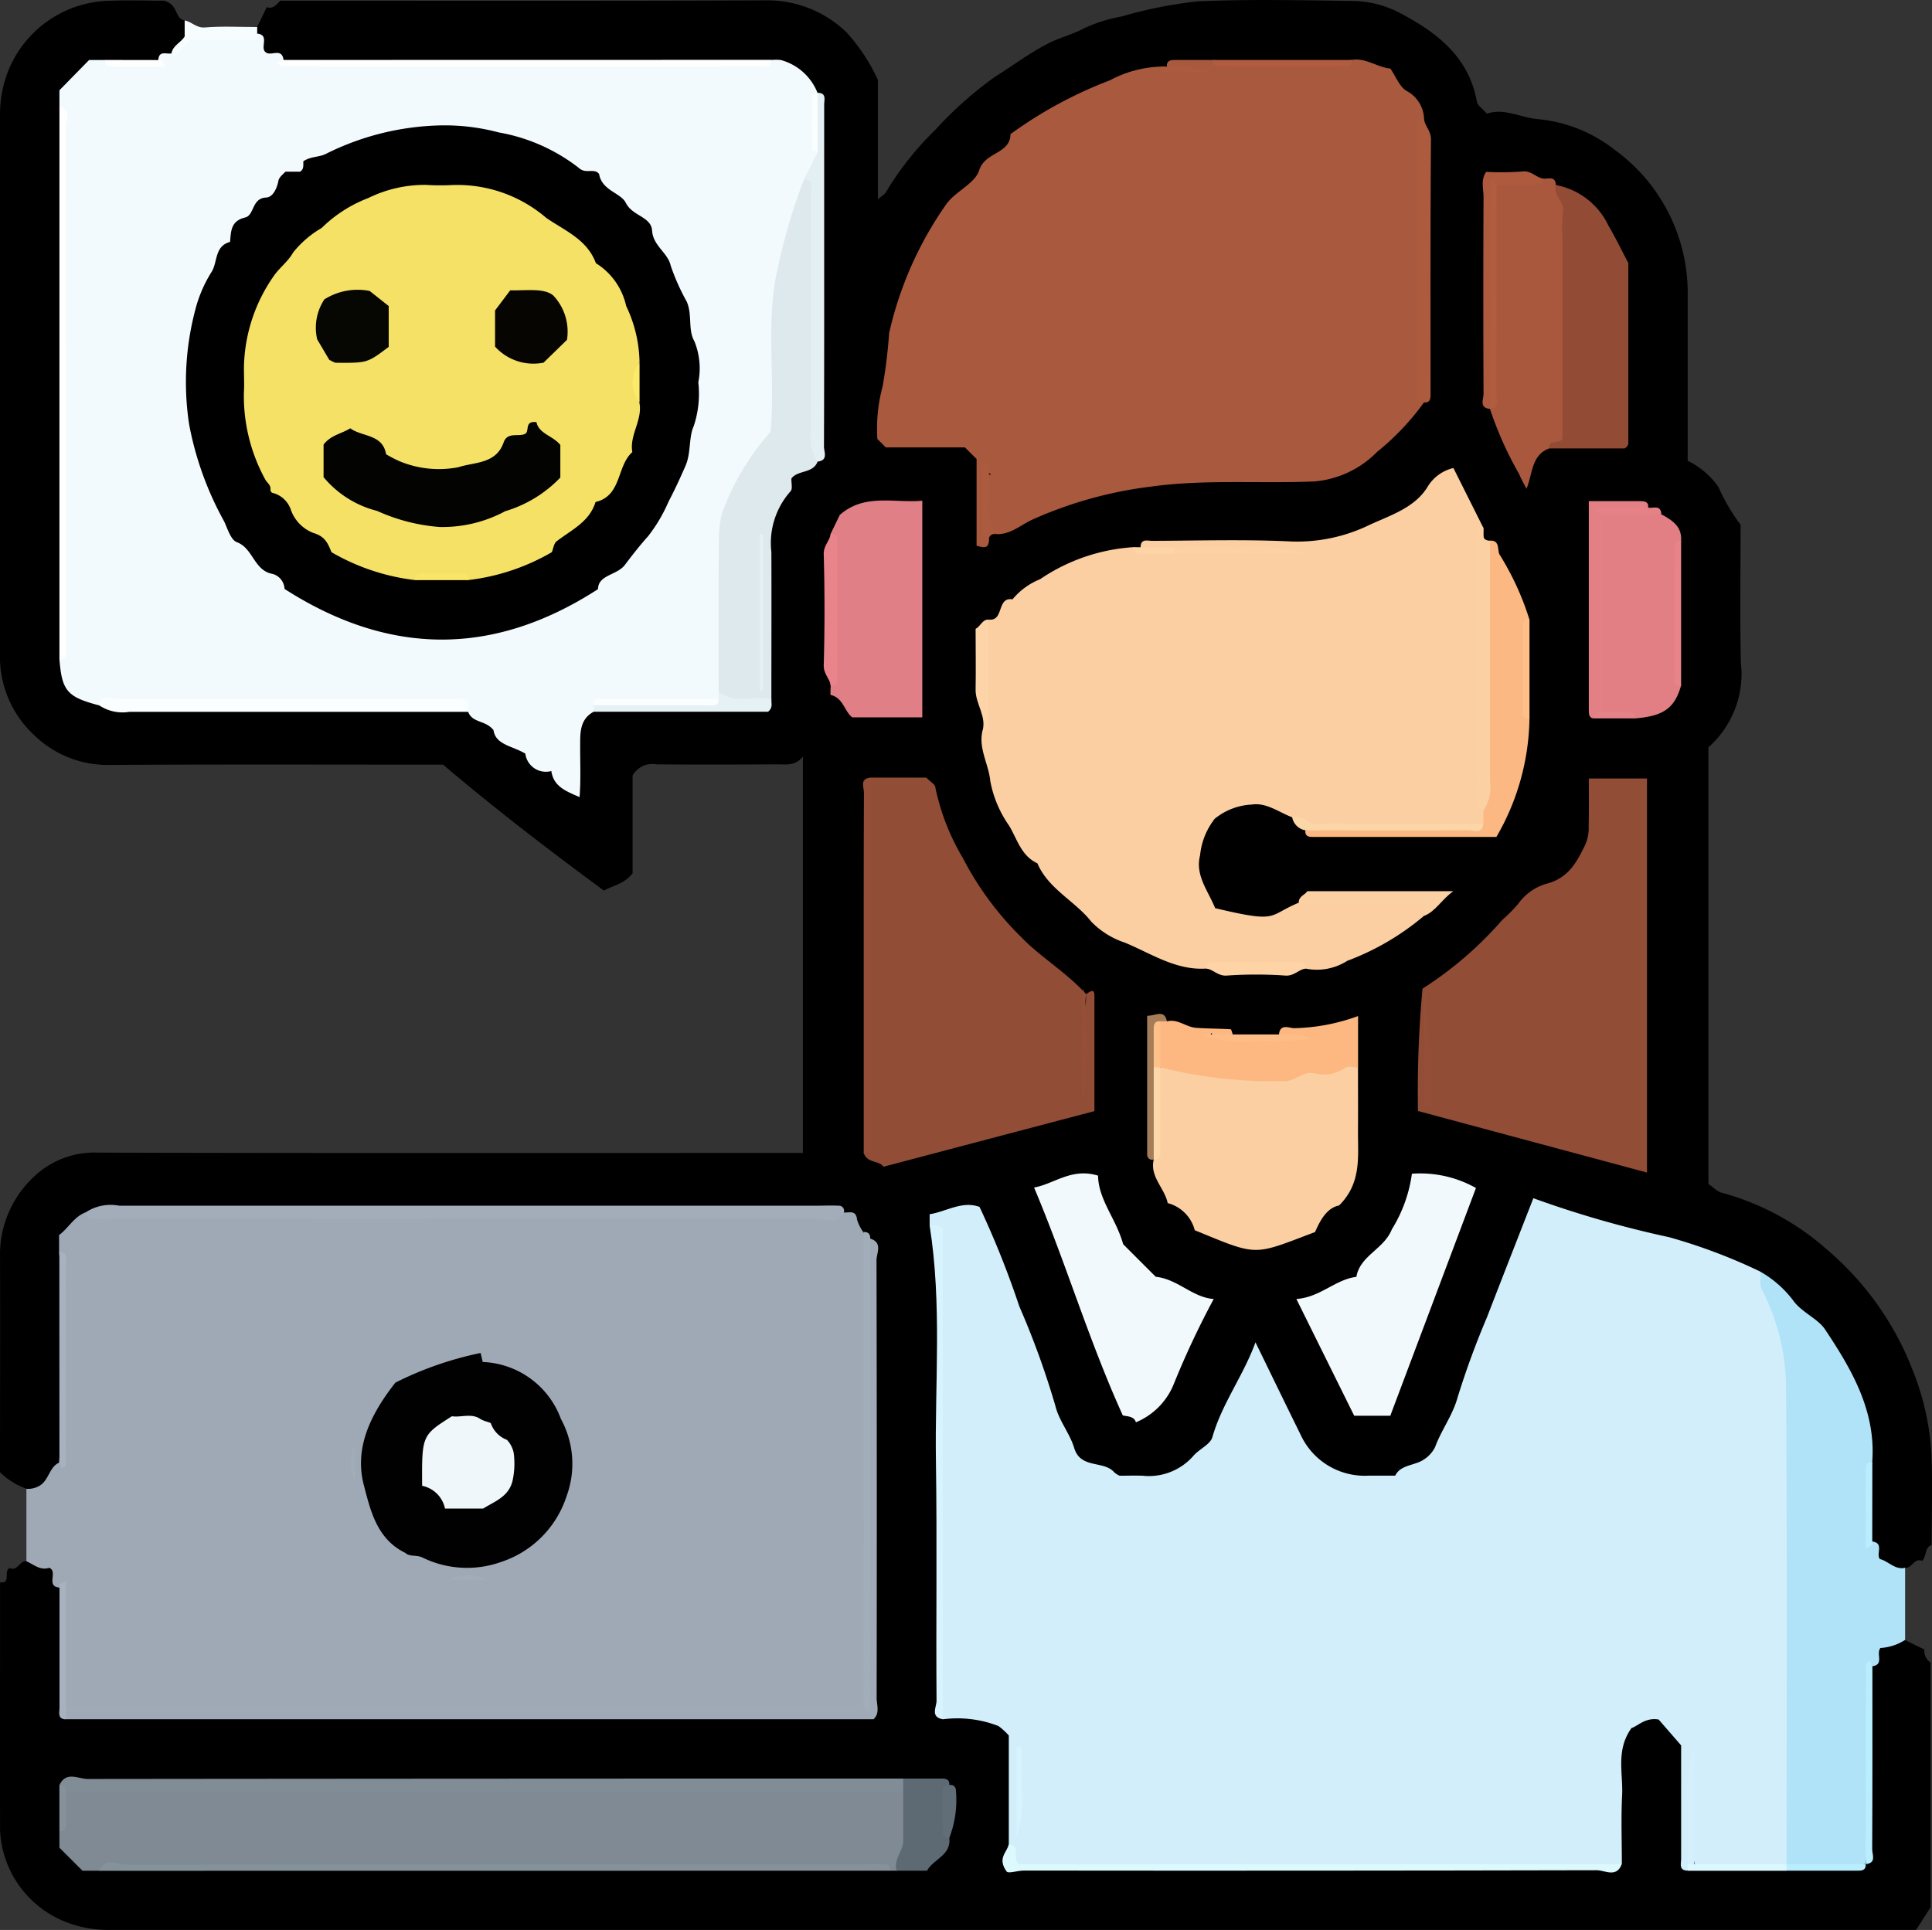 <svg id="Grupo_754524" data-name="Grupo 754524" xmlns="http://www.w3.org/2000/svg" xmlns:xlink="http://www.w3.org/1999/xlink" width="82.995" height="82.927" viewBox="0 0 82.995 82.927">
  <rect x="0" y="0" width="82.995" height="82.927" fill="#333333" stroke="none"/>
  <defs>
    <clipPath id="clip-path">
      <rect id="Rectángulo_37383" data-name="Rectángulo 37383" width="82.995" height="82.927" fill="none"/>
    </clipPath>
  </defs>
  <g id="Grupo_754523" data-name="Grupo 754523" transform="translate(0 0)" clip-path="url(#clip-path)">
    <path id="Trazado_245551" data-name="Trazado 245551" d="M7.933.878C7.491.8,7.681.213,7.057.03,6.406.03,5.517,0,4.631.035A4.8,4.8,0,0,0,.257,3.309,5.175,5.175,0,0,0,0,4.9q0,11.591,0,23.182a4.58,4.58,0,0,0,1.447,3.486,4.529,4.529,0,0,0,3.134,1.3c4.853-.029,9.707-.012,14.453-.012,2.285,1.942,4.587,3.7,6.907,5.41.433-.231.9-.3,1.234-.747V33.326a.966.966,0,0,1,1.022-.483c1.744.015,3.49.008,5.235,0,.353,0,.73.074,1.059-.332V49.541H33.084c-9.62,0-19.241.012-28.862-.015a3.773,3.773,0,0,0-2.8,1.068A4.586,4.586,0,0,0,0,53.8c.012,3.155,0,6.312,0,9.458a3.065,3.065,0,0,0,1.133.709c1.179.3,1.376-.631,1.72-1.376.2-2.8.039-5.607.094-8.408A1.783,1.783,0,0,1,4.26,52.31a2.5,2.5,0,0,1,.7-.1c10.247,0,20.5-.057,30.741.032a1.944,1.944,0,0,1,1.216.925,2.143,2.143,0,0,1,.308.64c.094,6.44.024,12.876.045,19.086a1.6,1.6,0,0,1-1.507.572q-15.828.009-31.66,0a2.559,2.559,0,0,1-.7-.08c-.6-.3-.438-.874-.459-1.369a32.1,32.1,0,0,0-.1-3.653c-.264-.831-.607-1.563-1.708-1.284-.293-.023-.382.445-.723.3-.285.14.092.667-.41.61,0,3.6-.008,7.136,0,10.667a4.449,4.449,0,0,0,3.066,4.014,5.019,5.019,0,0,0,1.731.254c25.787,0,51.574,0,77.51,0l.623-.967V71.433a.594.594,0,0,1-.266-.558l-.825-.4c-1.111-.276-1.449.459-1.71,1.3-.267,2.562.069,5.141-.195,7.7a2.014,2.014,0,0,1-.269.329c-1,.412-2.034.1-3.048.186a16.336,16.336,0,0,1-3.732-.18c-.57-1.013-.177-2.107-.276-3.157a5.043,5.043,0,0,0-.244-1.928,1.6,1.6,0,0,0-1.651-1.059,1.541,1.541,0,0,0-1.328,1.277,12.8,12.8,0,0,0-.149,2.792,3.4,3.4,0,0,1-.278,1.906c-.412.441-.954.341-1.461.341q-11.139.007-22.277-.011c-.584,0-1.414.3-1.509-.754,0-1.074.018-2.146,0-3.219-.024-1.746-.291-2.087-1.968-2.52a2.21,2.21,0,0,1-.774-.3c-.528-.495-.358-1.144-.359-1.735q-.016-7.834,0-15.665a11.836,11.836,0,0,0-.254-2.654c.054-.789.578-.862,1.216-.792.7.454.815,1.245,1.074,1.931.851,2.248,1.781,4.47,2.561,6.744A3.716,3.716,0,0,0,48.9,63.754a3.774,3.774,0,0,0,3.735-2.512c.379-.81.782-1.609,1.263-2.573a15.64,15.64,0,0,1,1.471,2.737,3.85,3.85,0,0,0,7.148-.16c1.035-2.481,1.879-5.035,2.884-7.528a2.838,2.838,0,0,1,1-1.593c2.915.88,6.122,1.254,8.98,2.822,2.731,2.04,4.794,4.459,4.666,8.135a18.943,18.943,0,0,0,.106,3.054c.32.745.515,1.667,1.695,1.231.293.023.382-.444.723-.3.2-.189.094-.56.409-.687,0-1.316.045-2.636-.012-3.954a11.416,11.416,0,0,0-.827-3.611,12.874,12.874,0,0,0-3.661-5.126,11.218,11.218,0,0,0-4.5-2.435c-.261-.069-.371-.25-.59-.376V32.112a4.223,4.223,0,0,0,1.393-3.664c-.041-1.977-.011-3.957-.011-5.9a8.306,8.306,0,0,1-.954-1.628A3.443,3.443,0,0,0,72.5,19.8c0-2.377,0-4.723,0-7.07a7.6,7.6,0,0,0-3.154-6.306,6.287,6.287,0,0,0-3.27-1.305c-.761-.06-1.471-.495-2.2-.232-.2-.231-.4-.355-.43-.512C63.1,2.443,61.735,1.4,60.139.558A4.506,4.506,0,0,0,58.094.041c-2.217-.03-4.438-.081-6.65.018a18.883,18.883,0,0,0-3.259.649,6.509,6.509,0,0,0-1.624.513c-.474.254-.987.379-1.449.605-.828.406-1.574.981-2.365,1.471a16.283,16.283,0,0,0-2.585,2.3,13.022,13.022,0,0,0-2.105,2.665c-.059.1-.18.158-.344.3V3.434A8,8,0,0,0,36.375,1.4a4.884,4.884,0,0,0-3.4-1.385C25.994.045,19.013.03,12.036.03c-.163.175-.308.371-.576.276-.146.3-.279.579-.412.854a.58.58,0,0,0-.113.453c.19.881.884,1.129,1.639,1.3,6.7.131,13.4.026,20.092.06a2.093,2.093,0,0,1,2.271,1.434c.152,4.758.039,9.514.057,14.269a1.349,1.349,0,0,1-.219.8,5.551,5.551,0,0,0-2.046,4.685,44,44,0,0,1-.078,5.589c-.329.576-.9.418-1.391.432-1.832.05-3.667-.066-5.5.065-1.55.5-1.017,1.909-1.3,3.09-1.784-.771-2.86-2.583-4.755-3.093-4.307-.134-8.613-.021-12.917-.063A7.476,7.476,0,0,1,4.7,30.057a1.892,1.892,0,0,1-1.747-2.19q0-11.387,0-22.764C2.935,3.911,3.37,3.08,4.685,2.96a10.274,10.274,0,0,0,1.972-.122,2.755,2.755,0,0,0,.821-.389c.49-.426.905-.874.454-1.571" transform="translate(0 0)"/>
    <path id="Trazado_245552" data-name="Trazado 245552" d="M2.169,45.272c-.424.184-.438.7-.8.964a.952.952,0,0,1-.619.167v3.112c.317.142.6.413.982.282.388.166-.161.794.433.85a23.812,23.812,0,0,1,.152,4c.035.436-.2.951.311,1.277a4.787,4.787,0,0,0,1.4.1q15.532,0,31.062,0a2.994,2.994,0,0,0,1.655-.2,2.5,2.5,0,0,0,.238-1.636q.018-8.517,0-17.032a3.148,3.148,0,0,0-.279-1.781,1.747,1.747,0,0,1-.272-.543c-.044-.438-.353-.272-.578-.306q-16.283,0-32.567,0c-.5.195-.736.685-1.133.973v.724a56.326,56.326,0,0,1,0,9.054" transform="translate(0.384 17.568)" fill="#9fa9b6"/>
    <path id="Trazado_245553" data-name="Trazado 245553" d="M55,44.411c.175-2.2-.883-4-2.024-5.714-.3-.459-1.01-.741-1.366-1.24a4.631,4.631,0,0,0-1.424-1.249c-.427.53-.172,1.074-.014,1.6a17.879,17.879,0,0,1,.717,5.274c-.035,5.395-.015,10.791-.009,16.185a6.527,6.527,0,0,0,.161,2.094.945.945,0,0,0,.332.4,12.914,12.914,0,0,0,3.342-.1c.3-2.325.048-4.663.146-6.993.021-.5-.183-1.023.137-1.5.533-.065.154-.528.355-.785a2.192,2.192,0,0,0,1.061-.347V48.938c-.441.1-.714-.288-1.086-.377-.175-.226.2-.688-.329-.754a8.024,8.024,0,0,1,0-3.4" transform="translate(25.426 18.428)" fill="#b0e3f8"/>
    <path id="Trazado_245554" data-name="Trazado 245554" d="M8.564,1.148V.866c-.75,0-1.5-.044-2.247.018-.373.03-.564-.252-.868-.3v.687c-.16.266-.51.383-.567.727-.008.106.026.247.062.24,1.13-.247,2.277-.4,3.407-.643.2-.041.269-.235.213-.445" transform="translate(2.484 0.296)" fill="#f7fcfe"/>
    <path id="Trazado_245555" data-name="Trazado 245555" d="M63.278,62.732c0-6.765.029-13.529-.023-20.294a9.256,9.256,0,0,0-1.022-4.359c-.149-.279-.038-.543-.089-.81a23.974,23.974,0,0,0-3.917-1.476A44.944,44.944,0,0,1,52.4,34.119c-.673,1.725-1.338,3.419-1.993,5.118a35.686,35.686,0,0,0-1.258,3.43c-.213.782-.7,1.406-.97,2.146a1.369,1.369,0,0,1-.818.691c-.308.113-.717.167-.895.536-.394,0-.77,0-1.144,0a3.028,3.028,0,0,1-2.92-1.759c-.637-1.29-1.263-2.585-1.939-3.97-.527,1.449-1.441,2.633-1.85,4.071-.092.323-.575.518-.825.816a2.537,2.537,0,0,1-2.173.845c-.33-.011-.661,0-.99,0A.873.873,0,0,1,34.4,45.9c-.46-.53-1.45-.133-1.725-1.05-.186-.619-.644-1.159-.8-1.781a35.8,35.8,0,0,0-1.556-4.3,39.334,39.334,0,0,0-1.71-4.276c-.745-.276-1.42.2-2.143.314v.483a4.167,4.167,0,0,1,.429,2.319q0,8.687.008,17.374a3.034,3.034,0,0,0,.13,1.526,4.866,4.866,0,0,1,2.386.288,2.685,2.685,0,0,1,.447.41v4.678c.085.266.029.569.223.8.278.247.622.178.945.178q12.1.007,24.205,0a1.573,1.573,0,0,0,.963-.134c0-.984-.038-1.971.011-2.953.047-.948-.279-1.936.4-2.887.278-.092.6-.469,1.168-.371.263.3.567.653.967,1.112,0,1.514,0,3.2,0,4.879,0,.2-.107.5.279.5a.634.634,0,0,0,.136-.454c-.009-1.411.026-2.822-.021-4.233.172,1.494-.207,3.016.22,4.5a17.225,17.225,0,0,0,3.913-.092" transform="translate(13.47 17.366)" fill="#d2eefa"/>
    <path id="Trazado_245556" data-name="Trazado 245556" d="M10.188.957c.021.267-.161.282-.355.282-.783,0-1.566,0-2.517,0L6.583,2c-.014-.033-.045-.112-.077-.192-.214.044-.542-.14-.566.284a3.676,3.676,0,0,1-2.265,0H2.966l-1.274,1.3v.682a1.471,1.471,0,0,1,.143.955q0,10.928,0,21.856a1.468,1.468,0,0,1-.143.955c.107,1.358.33,1.619,1.7,1.981q7.186,0,14.373,0a2.057,2.057,0,0,1,1.485.279c.187.49.751.352,1.089.785.089.634.8.671,1.367,1.01a.89.89,0,0,0,1.117.748c.1.67.623.862,1.213,1.12.06-.754.021-1.526.026-2.292,0-.539.017-1.064.569-1.37a1.165,1.165,0,0,1,.4-.238c1.651-.192,3.326.172,4.969-.208a1,1,0,0,0,.281-.4,37.893,37.893,0,0,0,.131-5.749,6.075,6.075,0,0,1,1.242-3.938,4.735,4.735,0,0,0,1.041-3.4,20.4,20.4,0,0,1,1.239-8.556,5.638,5.638,0,0,0,.421-1.482A13.543,13.543,0,0,1,34.257,3.7c0-.066,0-.133,0-.2a2.36,2.36,0,0,0-1.577-1.409,2.022,2.022,0,0,0-.406,0,1.2,1.2,0,0,1-.813.143q-9.742,0-19.484,0c-.231,0-.472.053-.658-.146-.068-.521-.5-.177-.732-.306-.333-.178.178-.767-.4-.825" transform="translate(0.861 0.487)" fill="#f3fafe"/>
    <path id="Trazado_245557" data-name="Trazado 245557" d="M30.057,22.084c.62.048,1.073-.386,1.575-.617A17.692,17.692,0,0,1,36.7,20.05c2.369-.33,4.722-.124,7.079-.228a4.285,4.285,0,0,0,2.68-1.278,10.909,10.909,0,0,0,2.007-2.119q0-6.082,0-12.165a1.406,1.406,0,0,0-.753-1.218c-.309-.189-.465-.629-.693-.958-.578-.059-1.062-.481-1.67-.371a24.5,24.5,0,0,1-5.947,0H37.765c-.192,0-.364.026-.346.284a.973.973,0,0,0,.824.118A1.564,1.564,0,0,1,37.137,2a4.927,4.927,0,0,0-2.164.587A18.36,18.36,0,0,0,30.7,4.9c-.014.862-1.094.759-1.343,1.547-.189.6-1.026.895-1.437,1.494a15.566,15.566,0,0,0-2.434,5.512,22.264,22.264,0,0,1-.278,2.283A6.968,6.968,0,0,0,24.981,18c.113.112.213.211.362.361h3.4l.5.5v3.723c.281.081.509.148.533-.22a11.194,11.194,0,0,1-.109-2.84c.081-.187.282.1.122,0-.074-.047-.131-.023-.121.066.1.834-.41,1.766.391,2.488" transform="translate(12.709 0.863)" fill="#a9593d"/>
    <path id="Trazado_245558" data-name="Trazado 245558" d="M27.977,24.653c-.161.748.275,1.406.344,2.132a4.883,4.883,0,0,0,.806,1.909c.346.573.518,1.3,1.216,1.618.472,1.108,1.609,1.61,2.319,2.512a3.576,3.576,0,0,0,1.446.9c1.13.468,2.187,1.2,3.5,1.111q2.123-.011,4.248,0a2.433,2.433,0,0,0,1.8-.332,11.129,11.129,0,0,0,3.294-1.931c.254-.481-.032-.782-.432-.783-1.651,0-3.323-.347-4.949.217-1.366.57-.825.889-3.59.234-.293-.736-.869-1.406-.647-2.269A3.017,3.017,0,0,1,37.96,28.4a2.722,2.722,0,0,1,1.583-.611c.635-.1,1.171.329,1.743.546.365.205.685.539,1.13.534a54.924,54.924,0,0,0,7.012-.121.826.826,0,0,0,.293-.721c-.232-2.52-.085-5.046-.1-7.571-.006-1.526-.077-3.047-.125-4.569q-.641-1.279-1.281-2.559a1.766,1.766,0,0,0-1.1.791c-.576.963-1.717,1.269-2.651,1.722a7.1,7.1,0,0,1-3.409.634c-1.922-.083-3.852-.024-5.779-.018-.2,0-.5-.109-.5.279.478.266,1,.083,1.494.137q2.533,0,5.069,0c-1.646,0-3.294,0-4.94,0-.632-.069-1.289.148-1.906-.146a8.042,8.042,0,0,0-4.035,1.379,2.964,2.964,0,0,0-1.183.865c-.685-.116-.358.946-1.011.869-.519,1.12-.244,2.3-.228,3.45.008.457.216.914-.056,1.36" transform="translate(14.221 6.782)" fill="#fbcfa2"/>
    <path id="Trazado_245559" data-name="Trazado 245559" d="M1.692,52.812v.708l.991.99h.708a1.77,1.77,0,0,1,1.1-.142q15.892-.007,31.785,0a1.769,1.769,0,0,1,1.1.142h.284a2.817,2.817,0,0,0,.207-3.539,2.6,2.6,0,0,0-1.115-.136q-16.845,0-33.689,0a3.587,3.587,0,0,0-.844.068c-.786.468-.083,1.346-.524,1.909" transform="translate(0.861 25.872)" fill="#7f8a94"/>
    <path id="Trazado_245560" data-name="Trazado 245560" d="M40.562,31.205a48.175,48.175,0,0,0-.195,5.25L50.206,39.1V22.168h-2.5c0,.671.011,1.363-.006,2.054a1.734,1.734,0,0,1-.145.786c-.373.773-.729,1.441-1.678,1.686a2.248,2.248,0,0,0-1.2.854,6.762,6.762,0,0,1-.691.7,15.912,15.912,0,0,1-3.427,2.953,31.988,31.988,0,0,1,.214,4.394,33.005,33.005,0,0,0-.214-4.394" transform="translate(20.546 11.283)" fill="#924d36"/>
    <path id="Trazado_245561" data-name="Trazado 245561" d="M34.149,31.448c-.883-.963-1.938-1.574-2.754-2.414a13.368,13.368,0,0,1-2.553-3.448,9.814,9.814,0,0,1-1.18-3.045c-.012-.11-.187-.2-.385-.4H24.871a5.188,5.188,0,0,0-.128,2.082c-.018,4.224,0,8.446-.015,12.668a2.443,2.443,0,0,1-.14,1.376c.157.462.673.315.848.595l9.064-2.39q0-2.451,0-4.913c0-.192,0-.386-.349-.113-.08,1.308-.066,2.748-.069,3.674.072-.966-.124-2.452.069-3.674" transform="translate(12.514 11.271)" fill="#924d36"/>
    <path id="Trazado_245562" data-name="Trazado 245562" d="M32.855,34.442c-.177.739.466,1.219.6,1.87a1.629,1.629,0,0,1,1.163,1.166c2.757,1.133,2.478,1.094,5.168.077.237-.546.525-1.04,1.032-1.142.988-.979.8-2.141.812-3.264.006-.889,0-1.779,0-2.668a1.323,1.323,0,0,0-1.206-.2,15.36,15.36,0,0,1-6.289.027,1.358,1.358,0,0,0-.961.107c-.656,1.215-.164,2.528-.323,3.786v.241" transform="translate(16.707 15.383)" fill="#fbcfa2"/>
    <path id="Trazado_245563" data-name="Trazado 245563" d="M24.141,5.082a25.338,25.338,0,0,0-1.154,3.905c-.522,2.313-.081,4.64-.3,6.979A10.86,10.86,0,0,0,20.61,19.45a4.435,4.435,0,0,0-.139,1.061c-.023,2.212-.012,4.426-.012,6.639.658.872,1.453.647,2.266.282,0-2.1.008-4.2,0-6.3a3.341,3.341,0,0,1,.822-2.608c.1-.1.029-.356.038-.549.279-.377.931-.205,1.126-.73,0-3.6.012-7.2-.017-10.8,0-.484.291-1.179-.549-1.364" transform="translate(10.412 2.587)" fill="#dee9ee"/>
    <path id="Trazado_245564" data-name="Trazado 245564" d="M44.62,34.051a4.879,4.879,0,0,0-2.751-.613,6.077,6.077,0,0,1-.86,2.386c-.34.86-1.366,1.123-1.526,2.045-.911.115-1.539.875-2.577.952.853,1.723,1.66,3.351,2.484,5.016h1.55q1.831-4.869,3.68-9.786" transform="translate(18.784 16.995)" fill="#f2f9fd"/>
    <path id="Trazado_245565" data-name="Trazado 245565" d="M33.25,43.814c.234.045.483.039.564.293a2.982,2.982,0,0,0,1.634-1.663,36.851,36.851,0,0,1,1.708-3.634c-.914-.066-1.533-.851-2.49-.955-.462-.46-.961-.96-1.4-1.4-.3-1.089-1.064-1.907-1.079-2.946-1.136-.347-1.855.344-2.748.512,1.367,3.231,2.337,6.54,3.812,9.793" transform="translate(14.983 17.006)" fill="#f2f9fd"/>
    <path id="Trazado_245566" data-name="Trazado 245566" d="M23.653,22.2c0,.142-.027.4,0,.406.548.125.592.73.928.964h3.006V14.261c-1.21.11-2.47-.33-3.542.607-.133.275-.264.549-.4.825q0,3.253,0,6.507" transform="translate(12.033 7.254)" fill="#e07f85"/>
    <path id="Trazado_245567" data-name="Trazado 245567" d="M45.254,5.367c-.024-.424-.352-.24-.566-.282-.7.175-1.515-.309-2.134.361-.293,3.09-.053,6.188-.131,9.283,0,.086,0,.172,0,.258a15.5,15.5,0,0,0,1.254,2.8c.078.2.189.383.314.632.27-.641.2-1.446.981-1.738.8-.192.976-.807.987-1.506q.061-4.09,0-8.18a2.112,2.112,0,0,0-.7-1.631" transform="translate(21.583 2.584)" fill="#a9583d"/>
    <path id="Trazado_245568" data-name="Trazado 245568" d="M44.39,5.269c-.134.439.37.7.3,1.153a8.046,8.046,0,0,0-.014,1.266v8.441c-.063.32-.623,0-.567.457h3.241a.657.657,0,0,0,.1-.091.214.214,0,0,0,.053-.118c0-2.626,0-5.251,0-7.755-.318-.605-.564-1.118-.853-1.606A3.137,3.137,0,0,0,44.39,5.269" transform="translate(22.447 2.682)" fill="#924c36"/>
    <path id="Trazado_245569" data-name="Trazado 245569" d="M49.11,15.877c.042-.622-.4-.883-.85-1.132a3.276,3.276,0,0,0-2.63-.033,50.882,50.882,0,0,0-.124,8.305c.377.693,1.153.1,1.621.5,1.23-.1,1.705-.435,1.983-1.414a27.174,27.174,0,0,1,0-6.225" transform="translate(23.106 7.352)" fill="#e17f85"/>
    <path id="Trazado_245570" data-name="Trazado 245570" d="M36.185,55.356H1.919a.4.4,0,0,0,0,.566H36.606c.291-.263.137-.613.137-.916q.016-9.4-.006-18.806c0-.3.279-.759-.269-.931a3,3,0,0,0-.131,1.521c-.011,5.736,0,11.47-.017,17.2,0,.451.177.937-.136,1.363" transform="translate(0.916 17.951)" fill="#a0aab7"/>
    <path id="Trazado_245571" data-name="Trazado 245571" d="M1.975,51.238H37.94a.394.394,0,0,0,0-.566q-17.517,0-35.035.018c-.394,0-.931-.353-1.213.266.112.077.112.266.284.282" transform="translate(0.861 25.749)" fill="#808c96"/>
    <path id="Trazado_245572" data-name="Trazado 245572" d="M2.444,34.618a.218.218,0,0,0,.225.278c.329.017.659,0,.99,0q15.068,0,30.137-.018c.394,0,.933.355,1.215-.264a.218.218,0,0,0-.223-.278c-.329-.017-.658,0-.988,0q-14.959,0-29.92,0a1.942,1.942,0,0,0-1.435.282" transform="translate(1.241 17.471)" fill="#a3adba"/>
    <path id="Trazado_245573" data-name="Trazado 245573" d="M44.808,26.995v.566a46.725,46.725,0,0,1-5.573.151,5.778,5.778,0,0,0-2.073.131c-.023.281.174.284.365.284h7.842a10.386,10.386,0,0,0,1.421-5.093,12.676,12.676,0,0,1,0-4.243,12.033,12.033,0,0,0-1.292-2.81c-.092-.186.029-.614-.407-.585-.409.486-.275,1.071-.276,1.621Q44.8,22,44.808,26.995" transform="translate(18.913 7.835)" fill="#fcb883"/>
    <path id="Trazado_245574" data-name="Trazado 245574" d="M33.132,31.138a19.829,19.829,0,0,0,5.367.589c.475-.011.774-.46,1.289-.323a1.584,1.584,0,0,0,1.289-.252c.128-.086.362-.014.549-.014V28.932a8.44,8.44,0,0,1-2.76.521c-.219-.012-.592-.2-.638.272.3.238.6.1.985.106-1.331.086-2.585.009-3.836.024-.189-.044,0-.308-.032-.122-.012.06.021.091.1.1a1.012,1.012,0,0,0,.8-.107c-.032-.078-.059-.223-.094-.226-.495-.03-.993-.027-1.486-.062-.429-.03-.786-.4-1.251-.278l-.207-.11c-.063.045-.125.089-.19.133a2.62,2.62,0,0,0-.047,1.791c.053.056.106.11.16.166" transform="translate(16.714 14.726)" fill="#fdb882"/>
    <path id="Trazado_245575" data-name="Trazado 245575" d="M36.8,53.392a.218.218,0,0,0-.225-.278c-.329-.017-.659,0-.99,0q-15.776,0-31.553.018c-.394,0-.933-.355-1.215.264Z" transform="translate(1.434 26.989)" fill="#85919b"/>
    <path id="Trazado_245576" data-name="Trazado 245576" d="M18.676,20.479v-.421a.39.39,0,0,0-.365-.146c-4.9,0-9.8,0-14.7.015-.26,0-.691-.281-.791.27a1.806,1.806,0,0,0,1.3.284q7.279,0,14.562,0" transform="translate(1.434 10.106)" fill="#fafefe"/>
    <path id="Trazado_245577" data-name="Trazado 245577" d="M22.9,6.322c.471.048.273.416.275.641q.018,5.12.006,10.24a1.824,1.824,0,0,0,.285,1.284c.474-.05.273-.421.275-.647.014-3.531.009-7.062.009-10.593,0-1.366,0-2.731,0-4.1,0-.2.112-.5-.279-.506a5.052,5.052,0,0,0,0,2.546L22.9,6.322" transform="translate(11.655 1.346)" fill="#e4eff4"/>
    <path id="Trazado_245578" data-name="Trazado 245578" d="M55.142,53.367H29.228c-.291-.3.121-.785-.423-.848-.062.343-.51.582-.084,1.172.1.089.444-.048.754-.048q12.3.014,24.595-.014c.341,0,.85.344,1.071-.263" transform="translate(14.526 26.731)" fill="#dcf9fe"/>
    <path id="Trazado_245579" data-name="Trazado 245579" d="M25.819,50.644v1.127c0,.516,0,1.031,0,1.547,0,.45-.433.8-.284,1.287h1.308c.258-.5,1.046-.647.958-1.415-.222-.754.118-1.509,0-2.263.02-.258-.152-.282-.346-.282H25.819" transform="translate(12.981 25.777)" fill="#5d6a74"/>
    <path id="Trazado_245580" data-name="Trazado 245580" d="M40.634,3.4a.216.216,0,0,0-.278.223q-.009,5.86,0,11.719a.215.215,0,0,0,.278.223c.276.023.282-.169.282-.361,0-3.647-.011-7.293.018-10.94,0-.364-.252-.561-.3-.865" transform="translate(20.538 1.726)" fill="#ad5b3e"/>
    <path id="Trazado_245581" data-name="Trazado 245581" d="M1.692,26.785a.219.219,0,0,0,.278-.225c.02-.234.006-.471.006-.706q0-10.951-.015-21.9c0-.3.281-.759-.269-.931Z" transform="translate(0.861 1.537)" fill="#fefefe"/>
    <path id="Trazado_245582" data-name="Trazado 245582" d="M42.323,27.187a1.807,1.807,0,0,0,.285-1.295q0-5.152,0-10.3c-.424-.024-.241-.352-.284-.566a.215.215,0,0,0-.278.223q-.009,5.858,0,11.719a.216.216,0,0,0,.278.223" transform="translate(21.398 7.643)" fill="#fbd0a3"/>
    <path id="Trazado_245583" data-name="Trazado 245583" d="M27.03,56.114V35.044c-.189-.238-.392-.113-.566-.149.539,3.374.22,6.772.272,10.158.051,3.424,0,6.851.026,10.276,0,.257-.281.687.269.785" transform="translate(13.47 17.76)" fill="#d6f3fe"/>
    <path id="Trazado_245584" data-name="Trazado 245584" d="M8.156,1.707c-.08.033-.16.066-.249.1.044.062.086.175.128.175q10.287.011,20.572,0c.205,0,.5.109.506-.279Z" transform="translate(4.024 0.869)" fill="#fefefe"/>
    <path id="Trazado_245585" data-name="Trazado 245585" d="M24.587,55.452l.1.249c.062-.045.174-.088.174-.131q.011-10.1.008-20.205c.006-.2-.088-.291-.284-.284Z" transform="translate(12.514 17.855)" fill="#a2adba"/>
    <path id="Trazado_245586" data-name="Trazado 245586" d="M45.8,23.323V14.835c.616-.4,1.363.1,1.983-.282.021-.276-.169-.282-.362-.284H45.231v5.47q0,1.752,0,3.505c0,.193.008.383.282.361.078-.11.267-.11.284-.282" transform="translate(23.021 7.263)" fill="#e38086"/>
    <path id="Trazado_245587" data-name="Trazado 245587" d="M24.6,38.27c.472-.05.273-.418.275-.644.014-3,.009-6.006.009-9.009V22.144c-.472.048-.273.418-.275.644-.014,3-.009,6-.009,9.007Z" transform="translate(12.504 11.271)" fill="#954e37"/>
    <path id="Trazado_245588" data-name="Trazado 245588" d="M42.806,5.467h1.637c.193,0,.365-.024.346-.282-.3-.051-.5-.35-.872-.3a12.13,12.13,0,0,1-1.556.017c-.243.343-.112.727-.113,1.083q-.02,4.228,0,8.456c0,.226-.2.6.273.646.309-2.7.045-5.417.146-8.124.02-.5-.184-1.023.137-1.5" transform="translate(21.482 2.483)" fill="#ad5a3e"/>
    <path id="Trazado_245589" data-name="Trazado 245589" d="M36.974,25.873h5.232c.234.193.115.394.149.566.5-.195.735-.682,1.255-1.062h-6.27c-.081.152-.38.21-.367.5" transform="translate(18.819 12.916)" fill="#fbd1a3"/>
    <path id="Trazado_245590" data-name="Trazado 245590" d="M23.751,21.716a.216.216,0,0,0,.278-.223q.011-3.031,0-6.062a.215.215,0,0,0-.278-.222c-.05.3-.311.5-.3.866q.066,2.386,0,4.774c-.009.367.252.563.3.866" transform="translate(11.935 7.738)" fill="#e9848a"/>
    <path id="Trazado_245591" data-name="Trazado 245591" d="M24.539,19.989a8.553,8.553,0,0,0-1.26.014,1.674,1.674,0,0,1-1-.3v.282a22.031,22.031,0,0,1-3.875.149c-.5.035-1.025-.13-1.506.133v.284h7.5c.235-.192.115-.392.149-.566" transform="translate(8.598 10.03)" fill="#e6f1f6"/>
    <path id="Trazado_245592" data-name="Trazado 245592" d="M1.692,44.7c.033.08.065.16.1.247.062-.042.175-.083.175-.124q.011-4.339,0-8.678c0-.2.1-.5-.279-.5Z" transform="translate(0.861 18.142)" fill="#a7b1bf"/>
    <path id="Trazado_245593" data-name="Trazado 245593" d="M53.4,47.54l-.1-.249c-.062.044-.174.088-.174.13q-.011,4.305-.008,8.607c.471-.048.273-.415.275-.641.014-2.615.009-5.232.009-7.847" transform="translate(27.033 24.07)" fill="#b8eefe"/>
    <path id="Trazado_245594" data-name="Trazado 245594" d="M37.352,23.843c2.336,0,4.67.006,7.006-.009.225,0,.592.195.64-.273H39.209a8.085,8.085,0,0,0-1.269.014c-.45.071-.714-.432-1.154-.3a.693.693,0,0,0,.566.566" transform="translate(18.723 11.836)" fill="#fbd6a7"/>
    <path id="Trazado_245595" data-name="Trazado 245595" d="M28.062,22.454c.38,0,.279-.293.279-.5.008-1.437,0-2.875,0-4.313-.282-.015-.34.276-.567.4,0,.857.015,1.728,0,2.6-.015.626.495,1.163.288,1.815" transform="translate(14.136 8.981)" fill="#fdd4a7"/>
    <path id="Trazado_245596" data-name="Trazado 245596" d="M38.6,27.677a.216.216,0,0,0-.222-.278q-1.9-.014-3.8,0a.216.216,0,0,0-.222.278c.3.048.493.327.865.3a17.985,17.985,0,0,1,2.518,0c.371.026.561-.254.865-.3" transform="translate(17.479 13.942)" fill="#fed4a6"/>
    <path id="Trazado_245597" data-name="Trazado 245597" d="M33.224,29.188h.284c-.113-.531-.481-.232-.85-.238,0,1.989,0,3.975,0,5.962a.215.215,0,0,0,.278.217,21.843,21.843,0,0,0,.139-3.781,6.663,6.663,0,0,1,.146-2.159" transform="translate(16.622 14.695)" fill="#a57d59"/>
    <path id="Trazado_245598" data-name="Trazado 245598" d="M47.954,15.4a.216.216,0,0,0-.278.223q-.011,2.888,0,5.778a.216.216,0,0,0,.278.223Z" transform="translate(24.263 7.833)" fill="#e88389"/>
    <path id="Trazado_245599" data-name="Trazado 245599" d="M1.977,50.959V45.021a1.445,1.445,0,0,0-.279.143c-.024.02,0,.089,0,.136,0,1.72,0,3.44,0,5.161,0,.2-.1.495.279.5" transform="translate(0.858 22.915)" fill="#a7b1bf"/>
    <path id="Trazado_245600" data-name="Trazado 245600" d="M34.536,1.707a.216.216,0,0,0,.223.278q2.75.011,5.5,0a.216.216,0,0,0,.223-.278Z" transform="translate(17.575 0.869)" fill="#b15c40"/>
    <path id="Trazado_245601" data-name="Trazado 245601" d="M35.561,29.456H34.186a5.261,5.261,0,0,0,2.366.278,15.727,15.727,0,0,0,2.365-.089c-.433-.276-.916-.146-1.373-.189Z" transform="translate(17.4 14.992)" fill="#febd86"/>
    <path id="Trazado_245602" data-name="Trazado 245602" d="M52.294,53.115H48.33c-.1-.136-.189-.136-.284,0V53.4h4.248c.094-.062.124-.125.094-.189s-.062-.094-.094-.094" transform="translate(24.454 26.983)" fill="#dbf8fe"/>
    <path id="Trazado_245603" data-name="Trazado 245603" d="M43.638,17.646a.215.215,0,0,0-.278.222q-.014,1.9,0,3.8a.215.215,0,0,0,.278.222Z" transform="translate(22.066 8.978)" fill="#fec088"/>
    <path id="Trazado_245604" data-name="Trazado 245604" d="M27.124,50.833a.217.217,0,0,0-.278.22q-.02.912,0,1.823a.217.217,0,0,0,.278.22,4.548,4.548,0,0,0,.279-2.055.22.22,0,0,0-.279-.208" transform="translate(13.659 25.87)" fill="#616e78"/>
    <path id="Trazado_245605" data-name="Trazado 245605" d="M53.4,41.646a.216.216,0,0,0-.278.214c-.011,1.138-.006,2.277-.006,3.472a1.567,1.567,0,0,0,.279-.157c.024-.023,0-.089,0-.134Z" transform="translate(27.033 21.194)" fill="#b8eefe"/>
    <path id="Trazado_245606" data-name="Trazado 245606" d="M28.536,16.249a1.828,1.828,0,0,1-.3-.994c.059-.681.015-1.369.015-2.094-.41.085-.273.35-.276.518-.015.833-.008,1.666-.006,2.5,0,.192.014.376.282.355a.24.24,0,0,1,.284-.282" transform="translate(14.229 6.698)" fill="#ad5b3e"/>
    <path id="Trazado_245607" data-name="Trazado 245607" d="M50.861,53.081v.282q1.523,0,3.045,0c.192,0,.374-.015.353-.282Z" transform="translate(25.887 27.017)" fill="#b8eefe"/>
    <path id="Trazado_245608" data-name="Trazado 245608" d="M47.684,14.458H45.419a1.7,1.7,0,0,0,.146.279c.021.023.089,0,.136,0H48.25c-.024-.423-.352-.24-.566-.282" transform="translate(23.117 7.357)" fill="#e58187"/>
    <path id="Trazado_245609" data-name="Trazado 245609" d="M3.007,1.71a.214.214,0,0,0,.211.276c.764.014,1.529.006,2.352.006A1.6,1.6,0,0,0,5.4,1.714c-.021-.024-.086,0-.133,0Z" transform="translate(1.528 0.866)" fill="#fefefe"/>
    <path id="Trazado_245610" data-name="Trazado 245610" d="M1.975,51.114c.008-.2-.088-.29-.284-.282v1.98c.257.02.284-.149.284-.343V51.114" transform="translate(0.861 25.872)" fill="#85919b"/>
    <path id="Trazado_245611" data-name="Trazado 245611" d="M33.982,15.582h-1.7c-.02.255.149.284.343.284.453,0,.9,0,1.357,0,.094-.062.124-.125.094-.189s-.062-.094-.094-.094" transform="translate(16.43 7.931)" fill="#fed5a7"/>
    <path id="Trazado_245612" data-name="Trazado 245612" d="M45.7,20.269a.24.24,0,0,0-.284.282h1.7c.02-.25-.145-.282-.338-.282H45.7" transform="translate(23.117 10.316)" fill="#e68389"/>
    <path id="Trazado_245613" data-name="Trazado 245613" d="M33.033,1.894c.032.078.059.225.1.225.525.015,1.053.011,1.909.011a4.125,4.125,0,0,0-1.72-.235Z" transform="translate(16.813 0.964)" fill="#ad5b3e"/>
    <path id="Trazado_245614" data-name="Trazado 245614" d="M15.506,38.914c-.029-.125-.059-.254-.091-.388A14.751,14.751,0,0,0,11.754,39.8c-1.1,1.4-1.762,2.834-1.358,4.394.282,1.082.555,2.325,1.781,2.92.193.181.465.074.738.2a4.35,4.35,0,0,0,3.385.19,4.4,4.4,0,0,0,2.807-2.822,4.028,4.028,0,0,0-.241-3.32,3.736,3.736,0,0,0-3.359-2.449" transform="translate(5.231 19.609)" fill="#010101"/>
    <path id="Trazado_245615" data-name="Trazado 245615" d="M10.17,42.711v-1.6a1.791,1.791,0,0,0,0,1.6" transform="translate(5.078 20.924)" fill="#a1acb9"/>
    <path id="Trazado_245616" data-name="Trazado 245616" d="M12.8,45.056h1.6a1.721,1.721,0,0,0-1.6,0" transform="translate(6.513 22.829)" fill="#a1acb9"/>
    <path id="Trazado_245617" data-name="Trazado 245617" d="M48.048,54.783h.284V49.738a5.991,5.991,0,0,0-.279,2.5c-.021.845,0,1.693,0,2.54" transform="translate(24.452 25.315)" fill="#d4f0fd"/>
    <path id="Trazado_245618" data-name="Trazado 245618" d="M28.934,49.741V53.6a4.317,4.317,0,0,0,.232-1.933c.018-.644,0-1.289,0-1.935-.078,0-.158,0-.237.006" transform="translate(14.727 25.314)" fill="#d7f3fe"/>
    <path id="Trazado_245619" data-name="Trazado 245619" d="M10.335,5.117c0,.2.02.343-.14.442H9.565c-.083.1-.273.231-.3.392-.066.346-.244.708-.528.72-.623.027-.5.761-.9.857-.623.149-.607.595-.65,1.049-.694.189-.518.907-.818,1.329a5.7,5.7,0,0,0-.668,1.563,12.143,12.143,0,0,0-.272,4.946A13.866,13.866,0,0,0,6.941,20.6c.145.318.284.785.539.88.708.264.729,1.222,1.538,1.364a.7.7,0,0,1,.51.644c4.471,2.869,8.948,2.933,13.468.008,0-.614.816-.593,1.153-1.04.321-.427.656-.853,1.006-1.243a6.748,6.748,0,0,0,.874-1.486c.264-.5.5-1.014.727-1.535.237-.545.133-1.222.347-1.692a4.363,4.363,0,0,0,.2-1.886,3.09,3.09,0,0,0-.166-1.762c-.288-.5-.083-1.115-.326-1.7a9.348,9.348,0,0,1-.693-1.551c-.124-.566-.758-.848-.8-1.51-.041-.605-.847-.62-1.129-1.192-.213-.432-1.028-.521-1.148-1.24-.2-.269-.572.012-.859-.252a7.789,7.789,0,0,0-3.457-1.535A8.992,8.992,0,0,0,16.3,3.57,11.539,11.539,0,0,0,11.294,4.8c-.306.148-.62.092-.96.312" transform="translate(2.695 1.817)"/>
    <path id="Trazado_245620" data-name="Trazado 245620" d="M16.893,20.18c1.628,0,3.255,0,4.883,0,.2,0,.495.1.5-.279-1.628,0-3.256,0-4.883,0-.205,0-.495-.1-.5.279" transform="translate(8.598 10.123)" fill="#fafefe"/>
    <path id="Trazado_245621" data-name="Trazado 245621" d="M23.355,5.191V2.645c-.08.032-.229.063-.229.1q-.02,1.175,0,2.349c0,.033.149.065.229.1" transform="translate(11.765 1.346)" fill="#fafefe"/>
    <path id="Trazado_245622" data-name="Trazado 245622" d="M33.408,15.584v.282h5.615a7.239,7.239,0,0,0-2.789-.276c-.942-.026-1.885-.006-2.826-.006" transform="translate(17.004 7.928)" fill="#fed1a4"/>
    <path id="Trazado_245623" data-name="Trazado 245623" d="M40.539,28.144V33.22l.291-.009a28.359,28.359,0,0,0-.291-5.067" transform="translate(20.633 14.325)" fill="#954e37"/>
    <path id="Trazado_245624" data-name="Trazado 245624" d="M30.874,28.144a48.188,48.188,0,0,0-.041,5.072,15.843,15.843,0,0,0,.041-5.072" transform="translate(15.669 14.325)" fill="#954e37"/>
    <path id="Trazado_245625" data-name="Trazado 245625" d="M32.845,30.426v3.961c.379,0,.278-.29.279-.493.008-1.156,0-2.312,0-3.468-.1-.128-.189-.128-.284,0" transform="translate(16.717 15.437)" fill="#fed8a9"/>
    <path id="Trazado_245626" data-name="Trazado 245626" d="M21.773,21.9V15.2l-.142,0V22l.142-.1" transform="translate(11.01 7.739)" fill="#e5f0f6"/>
    <path id="Trazado_245627" data-name="Trazado 245627" d="M42.7,5.353,42.6,5.1c-.062.044-.174.088-.174.13q-.011,4.871-.008,9.739c.471-.048.273-.416.275-.641.014-2.994.009-5.986.009-8.978" transform="translate(21.589 2.598)" fill="#af5c3f"/>
    <path id="Trazado_245628" data-name="Trazado 245628" d="M32.845,31.062h.284v-1.98c-.26-.02-.284.152-.284.344v1.636" transform="translate(16.717 14.801)" fill="#fec189"/>
    <path id="Trazado_245629" data-name="Trazado 245629" d="M13.292,40.337c-1.287.818-1.287.818-1.274,2.985A1.257,1.257,0,0,1,13,44.3H14.64c.519-.321,1.08-.507,1.257-1.169A3.473,3.473,0,0,0,15.95,41.9a1.159,1.159,0,0,0-.287-.551,1.168,1.168,0,0,1-.691-.706c-.018-.051-.3-.089-.466-.2-.373-.249-.813-.051-1.213-.109" transform="translate(6.116 20.52)" fill="#f0f7fa"/>
    <path id="Trazado_245630" data-name="Trazado 245630" d="M23.944,12.916a5.815,5.815,0,0,0-.576-2.446,2.9,2.9,0,0,0-1.3-1.836c-.374-1.02-1.331-1.393-2.135-1.948a5.863,5.863,0,0,0-4.058-1.408,10.076,10.076,0,0,1-1.13-.008,5.5,5.5,0,0,0-2.455.566,5.8,5.8,0,0,0-2,1.284A4.39,4.39,0,0,0,9.065,8.172c-.229.406-.592.655-.844,1.026a7.054,7.054,0,0,0-1.266,3.72c-.02.423.021.848-.008,1.271a7.456,7.456,0,0,0,.908,3.721c.074.155.267.254.232.471-.006.035.038.077.059.115a1.118,1.118,0,0,1,.83.767,1.656,1.656,0,0,0,.966.967c.5.148.619.457.767.822a9.284,9.284,0,0,0,3.6,1.2,3.7,3.7,0,0,1,2.266,0,9.276,9.276,0,0,0,3.6-1.2c.065-.154.086-.373.205-.466.632-.492,1.412-.831,1.673-1.69,1.136-.266.9-1.544,1.581-2.144-.133-.745.459-1.388.3-2.137a2.167,2.167,0,0,1,0-1.7" transform="translate(3.53 2.674)" fill="#f5e166"/>
    <path id="Trazado_245631" data-name="Trazado 245631" d="M14.093,16.616a.217.217,0,0,0-.22-.278q-.912-.018-1.824,0a.215.215,0,0,0-.22.278Z" transform="translate(6.017 8.311)" fill="#f9e567"/>
    <path id="Trazado_245632" data-name="Trazado 245632" d="M18.309,10.332a1.347,1.347,0,0,0,0,1.7Z" transform="translate(9.165 5.259)" fill="#feea69"/>
    <path id="Trazado_245633" data-name="Trazado 245633" d="M19.382,14.4v-1.4c-.321-.4-.919-.475-1.026-.981-.51-.057-.3.333-.465.492-.279.166-.776-.1-.945.38-.323.933-1.252.839-1.938,1.064a4.4,4.4,0,0,1-2.553-.264,6.215,6.215,0,0,1-.558-.29c-.149-.88-1.029-.738-1.539-1.117-.364.232-.839.291-1.147.7v1.4a4.389,4.389,0,0,0,2.3,1.45,7.966,7.966,0,0,0,2.683.691,5.7,5.7,0,0,0,2.822-.679A5.415,5.415,0,0,0,19.382,14.4" transform="translate(4.689 6.119)" fill="#030301"/>
    <path id="Trazado_245634" data-name="Trazado 245634" d="M12.117,10.7V8.948L11.3,8.3a2.672,2.672,0,0,0-1.947.362,2.212,2.212,0,0,0-.309,1.717c.19.321.368.625.524.886.134.057.213.121.293.121,1.341.009,1.341.008,2.257-.685" transform="translate(4.581 4.202)" fill="#060603"/>
    <path id="Trazado_245635" data-name="Trazado 245635" d="M16.582,8.482c-.4-.311-1.086-.2-1.838-.21-.161.214-.356.474-.65.863v1.554a2.221,2.221,0,0,0,2.084.69c.346-.338.679-.662,1.006-.981a2.264,2.264,0,0,0-.6-1.916" transform="translate(7.173 4.204)" fill="#060502"/>
  </g>
</svg>
